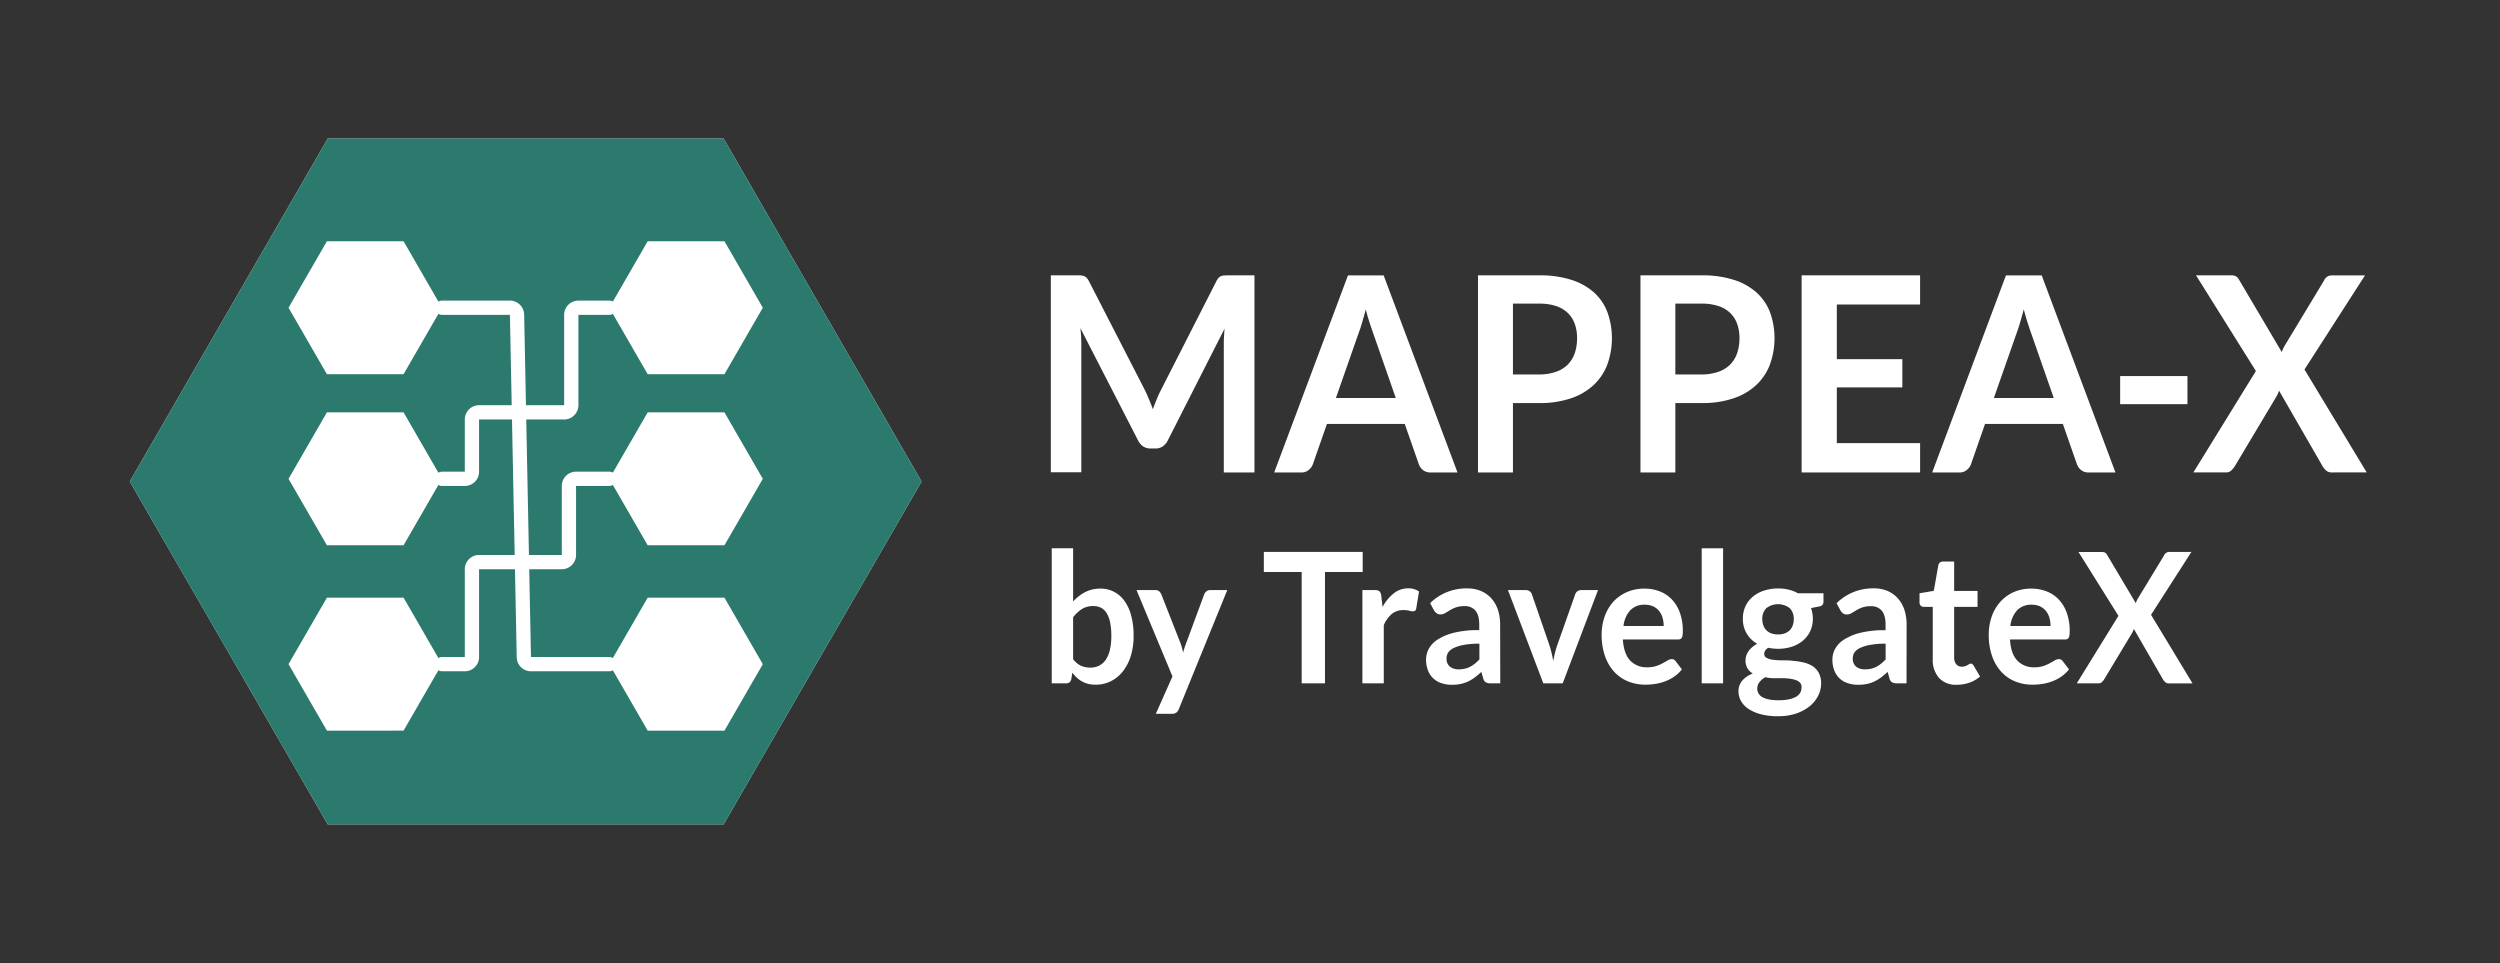 <svg id="Capa_1" data-name="Capa 1" xmlns="http://www.w3.org/2000/svg" viewBox="0 0 954 367.47"><rect x="0" y="0" width="954" height="367.47" fill="#333333" stroke="none"/><defs><style>.cls-1{fill:#fff;}.cls-2{fill:#2b7a6d;}.cls-3{fill:none;stroke:#fff;stroke-linecap:round;stroke-miterlimit:10;stroke-width:5.44px;}</style></defs><title>logos-RGB</title><polygon class="cls-1" points="276.13 52.9 125.06 52.9 49.52 183.74 125.06 314.57 276.13 314.57 351.67 183.74 276.13 52.9"/><path class="cls-1" d="M438.52,152.53c.48,1.2,1,2.41,1.41,3.62q.69-1.87,1.44-3.69c.49-1.22,1-2.38,1.58-3.49l21.22-41.67a5.91,5.91,0,0,1,.82-1.24,2.43,2.43,0,0,1,.94-.68,3.86,3.86,0,0,1,1.17-.26c.43,0,.94-.05,1.53-.05H478.7v75.22H467V131.7c0-.9,0-1.89.07-3s.13-2.17.22-3.28l-21.66,42.65a5.85,5.85,0,0,1-1.93,2.27,4.83,4.83,0,0,1-2.78.8H439a4.81,4.81,0,0,1-2.78-.8,5.85,5.85,0,0,1-1.93-2.27l-22-42.81q.19,1.73.27,3.36c.05,1.09.07,2.11.07,3v48.59H401V105.07H411c.59,0,1.11,0,1.54.05a3.86,3.86,0,0,1,1.16.26,2.69,2.69,0,0,1,1,.68,5.55,5.55,0,0,1,.84,1.24L437,149.08Q437.8,150.75,438.52,152.53Z"/><path class="cls-1" d="M556.18,180.29H545.87a4.39,4.39,0,0,1-2.85-.91,5.1,5.1,0,0,1-1.61-2.27l-5.36-15.34H506.36L501,177.11a4.86,4.86,0,0,1-1.56,2.19,4.26,4.26,0,0,1-2.85,1H486.23l28.16-75.22H528Zm-46.4-28.41h22.85l-8.72-25c-.4-1.11-.84-2.42-1.32-3.92s-1-3.15-1.41-4.92c-.46,1.77-.92,3.42-1.36,4.94s-.89,2.86-1.32,4Z"/><path class="cls-1" d="M577.34,153.81v26.48H564V105.07h23.35a39.07,39.07,0,0,1,12.44,1.77,23.63,23.63,0,0,1,8.68,4.94,19.37,19.37,0,0,1,5,7.59,29.53,29.53,0,0,1-.1,19.69,20.69,20.69,0,0,1-5.2,7.83,23.82,23.82,0,0,1-8.68,5.1,37,37,0,0,1-12.19,1.82Zm0-10.92h10a19,19,0,0,0,6.39-1,11.8,11.8,0,0,0,4.51-2.75,11.4,11.4,0,0,0,2.68-4.37,17.39,17.39,0,0,0,.89-5.75,15.72,15.72,0,0,0-.89-5.46,10.75,10.75,0,0,0-2.68-4.16,11.6,11.6,0,0,0-4.51-2.63,20.14,20.14,0,0,0-6.39-.91h-10Z"/><path class="cls-1" d="M639.31,153.81v26.48H626V105.07h23.35a39.11,39.11,0,0,1,12.44,1.77,23.58,23.58,0,0,1,8.67,4.94,19.39,19.39,0,0,1,5.06,7.59,29.53,29.53,0,0,1-.1,19.69,20.81,20.81,0,0,1-5.2,7.83,23.9,23.9,0,0,1-8.68,5.1,37.06,37.06,0,0,1-12.19,1.82Zm0-10.92h10a19,19,0,0,0,6.39-1,11.8,11.8,0,0,0,4.51-2.75,11.52,11.52,0,0,0,2.68-4.37,17.65,17.65,0,0,0,.89-5.75,16,16,0,0,0-.89-5.46,10.86,10.86,0,0,0-2.68-4.16,11.6,11.6,0,0,0-4.51-2.63,20.14,20.14,0,0,0-6.39-.91h-10Z"/><path class="cls-1" d="M732.71,105.07V116.2H700.93v20.86h25v10.77h-25V169.1h31.78v11.19H687.5V105.07Z"/><path class="cls-1" d="M807.26,180.29H797a4.42,4.42,0,0,1-2.85-.91,5.18,5.18,0,0,1-1.61-2.27l-5.35-15.34h-29.7l-5.35,15.34a4.93,4.93,0,0,1-1.56,2.19,4.26,4.26,0,0,1-2.85,1H737.32l28.15-75.22h13.64Zm-46.4-28.41h22.86l-8.73-25c-.39-1.11-.83-2.42-1.31-3.92s-.95-3.15-1.41-4.92c-.47,1.77-.92,3.42-1.37,4.94s-.88,2.86-1.31,4Z"/><path class="cls-1" d="M809.05,143.51h25.68v10.72H809.05Z"/><path class="cls-1" d="M860.85,141.58,838,105.07h13.29a3.88,3.88,0,0,1,2,.39,3.38,3.38,0,0,1,1.12,1.27l16.31,27.62q.24-.67.54-1.32a13.15,13.15,0,0,1,.7-1.33L886.88,107a3.22,3.22,0,0,1,2.82-1.92h12.79L879.39,141l23.75,39.28H889.8a3.13,3.13,0,0,1-2.15-.73,6.87,6.87,0,0,1-1.37-1.67l-16.6-28.81a12.37,12.37,0,0,1-.45,1.17c-.17.36-.33.7-.5,1l-15.91,26.63a8,8,0,0,1-1.34,1.64,2.74,2.74,0,0,1-2,.76H837Z"/><path class="cls-1" d="M401.34,260.76V209.23h8.16v20.32a16.13,16.13,0,0,1,4.57-3.59,12.57,12.57,0,0,1,5.94-1.34,10.79,10.79,0,0,1,5.08,1.2,11.47,11.47,0,0,1,4,3.48,17.1,17.1,0,0,1,2.58,5.66,29.55,29.55,0,0,1,.91,7.73,25.29,25.29,0,0,1-1,7.39,18.25,18.25,0,0,1-2.92,5.89,13.59,13.59,0,0,1-4.59,3.9,12.84,12.84,0,0,1-6,1.41,11.47,11.47,0,0,1-2.84-.33,9.68,9.68,0,0,1-4.31-2.36,16.59,16.59,0,0,1-1.73-1.89l-.37,2.39a2.21,2.21,0,0,1-.68,1.29,2.05,2.05,0,0,1-1.3.38Zm15.87-29.48a8,8,0,0,0-4.35,1.13,12.92,12.92,0,0,0-3.36,3.17v15.95a7.89,7.89,0,0,0,3,2.52,8.86,8.86,0,0,0,3.55.71,7.45,7.45,0,0,0,3.34-.73,6.59,6.59,0,0,0,2.53-2.22,11.22,11.22,0,0,0,1.6-3.76,22.8,22.8,0,0,0,.56-5.36,24.93,24.93,0,0,0-.48-5.29,10.43,10.43,0,0,0-1.37-3.52,5.46,5.46,0,0,0-2.16-2A6.46,6.46,0,0,0,417.21,231.28Z"/><path class="cls-1" d="M449.86,270.54a3.42,3.42,0,0,1-.94,1.37,2.81,2.81,0,0,1-1.77.47h-6.08l6.34-14.26L433.7,225.18h7.14a2.16,2.16,0,0,1,1.51.48,3.27,3.27,0,0,1,.8,1.11l7.24,18.45a15.92,15.92,0,0,1,.62,1.88c.18.64.33,1.29.47,1.94.17-.67.36-1.32.57-1.94s.44-1.27.68-1.91l6.81-18.42a2.52,2.52,0,0,1,.88-1.14,2.23,2.23,0,0,1,1.37-.45h6.54Z"/><path class="cls-1" d="M520,210.61v7.67H505.61v42.48h-8.89V218.28H482.28v-7.67Z"/><path class="cls-1" d="M519.89,260.76V225.18h4.79a2.49,2.49,0,0,1,1.75.48,2.89,2.89,0,0,1,.66,1.67l.5,4.3a16.61,16.61,0,0,1,4.26-5.2,8.65,8.65,0,0,1,5.49-1.91,6.83,6.83,0,0,1,4.16,1.21l-1.06,6.42a1.32,1.32,0,0,1-.43.88,1.35,1.35,0,0,1-.89.26,5.33,5.33,0,0,1-1.35-.24,8.83,8.83,0,0,0-2.28-.24,6.75,6.75,0,0,0-4.37,1.47,11.31,11.31,0,0,0-3.07,4.32v22.16Z"/><path class="cls-1" d="M572.5,260.76h-3.67a3.71,3.71,0,0,1-1.82-.37,2.32,2.32,0,0,1-1-1.47l-.72-2.53a28.64,28.64,0,0,1-2.53,2.13,15.88,15.88,0,0,1-2.56,1.55,13.24,13.24,0,0,1-2.81.93,16.06,16.06,0,0,1-3.31.31,12.27,12.27,0,0,1-4-.61,8.08,8.08,0,0,1-5.16-4.85,11.35,11.35,0,0,1-.73-4.21,8.68,8.68,0,0,1,1-4,9.68,9.68,0,0,1,3.36-3.55,20.75,20.75,0,0,1,6.24-2.63,38,38,0,0,1,9.69-1v-2.1q0-3.6-1.44-5.33a5.13,5.13,0,0,0-4.18-1.73,9.51,9.51,0,0,0-3.31.49,11.63,11.63,0,0,0-2.29,1.09c-.65.4-1.26.77-1.81,1.09a3.44,3.44,0,0,1-1.81.49,2.27,2.27,0,0,1-1.42-.45,3.42,3.42,0,0,1-1-1.11l-1.49-2.74a19.61,19.61,0,0,1,14.11-5.62,13.17,13.17,0,0,1,5.31,1,11.23,11.23,0,0,1,4,2.85,12.36,12.36,0,0,1,2.46,4.35,17.55,17.55,0,0,1,.84,5.55Zm-15.86-5.34a10.44,10.44,0,0,0,2.31-.24,8.51,8.51,0,0,0,2-.72,10.65,10.65,0,0,0,1.82-1.18,16.53,16.53,0,0,0,1.77-1.65v-6a32.07,32.07,0,0,0-6,.47,15.37,15.37,0,0,0-3.85,1.21,5.06,5.06,0,0,0-2.07,1.71,4,4,0,0,0-.61,2.13,3.84,3.84,0,0,0,1.28,3.25A5.29,5.29,0,0,0,556.64,255.42Z"/><path class="cls-1" d="M596.33,260.76h-7.41l-13.48-35.58h6.78a2.47,2.47,0,0,1,1.5.45,2.25,2.25,0,0,1,.84,1.14l6.55,19c.37,1.11.69,2.19.94,3.26s.48,2.12.68,3.19c.19-1.07.42-2.13.67-3.19a31.53,31.53,0,0,1,1-3.26l6.71-19a2.33,2.33,0,0,1,.82-1.14,2.29,2.29,0,0,1,1.42-.45h6.45Z"/><path class="cls-1" d="M627.53,224.62a15.76,15.76,0,0,1,5.9,1.08,12.77,12.77,0,0,1,4.64,3.14,14.42,14.42,0,0,1,3,5.06,19.89,19.89,0,0,1,1.09,6.85,14.1,14.1,0,0,1-.08,1.61,2.88,2.88,0,0,1-.3,1,1.27,1.27,0,0,1-.58.52,2.42,2.42,0,0,1-.92.15h-21c.25,3.66,1.18,6.34,2.81,8.05a8.53,8.53,0,0,0,6.48,2.56,10.85,10.85,0,0,0,3.42-.48,14.43,14.43,0,0,0,2.51-1.08c.72-.39,1.35-.75,1.89-1.07a3.09,3.09,0,0,1,1.57-.49,1.71,1.71,0,0,1,.86.21,1.93,1.93,0,0,1,.62.59l2.38,3.12a13.56,13.56,0,0,1-3,2.79,16.08,16.08,0,0,1-3.52,1.81,18.08,18.08,0,0,1-3.73.95,24.92,24.92,0,0,1-3.69.28,17.34,17.34,0,0,1-6.57-1.23,14.75,14.75,0,0,1-5.29-3.64,17.27,17.27,0,0,1-3.54-6,24.08,24.08,0,0,1-1.29-8.24,20.49,20.49,0,0,1,1.13-6.84,16.71,16.71,0,0,1,3.22-5.59A15.36,15.36,0,0,1,620.7,226,16.28,16.28,0,0,1,627.53,224.62Zm.16,6.14a7.33,7.33,0,0,0-5.58,2.12,10.6,10.6,0,0,0-2.58,6h15.33a11,11,0,0,0-.43-3.14,7.22,7.22,0,0,0-1.32-2.59,6.22,6.22,0,0,0-2.25-1.75A7.44,7.44,0,0,0,627.69,230.76Z"/><path class="cls-1" d="M657.53,209.23v51.53h-8.16V209.23Z"/><path class="cls-1" d="M678.49,224.55a17.25,17.25,0,0,1,4.09.47,13.58,13.58,0,0,1,3.51,1.37h9.75v3.19a1.81,1.81,0,0,1-.4,1.25,2.27,2.27,0,0,1-1.35.62l-3,.59a12.74,12.74,0,0,1,.51,1.91,12,12,0,0,1,.18,2.12,11.11,11.11,0,0,1-1,4.77,10.64,10.64,0,0,1-2.77,3.62,12.92,12.92,0,0,1-4.2,2.31,16.58,16.58,0,0,1-5.27.81,18.46,18.46,0,0,1-3.74-.38,2.78,2.78,0,0,0-1.58,2.27,1.68,1.68,0,0,0,.94,1.59,7.31,7.31,0,0,0,2.48.72,27.56,27.56,0,0,0,3.48.21c1.3,0,2.64,0,4,.17a29,29,0,0,1,4,.61,11.61,11.61,0,0,1,3.49,1.37A7.25,7.25,0,0,1,694,256.7a8.26,8.26,0,0,1,.94,4.16,10.21,10.21,0,0,1-1.11,4.59,12.39,12.39,0,0,1-3.2,4,16.82,16.82,0,0,1-5.14,2.8,21.25,21.25,0,0,1-6.94,1.06,25.5,25.5,0,0,1-6.71-.78,15.34,15.34,0,0,1-4.71-2.08,8.77,8.77,0,0,1-2.79-3,7.29,7.29,0,0,1-.93-3.54,6.24,6.24,0,0,1,1.45-4.2,10,10,0,0,1,4-2.7,5.78,5.78,0,0,1-2-1.94,5.84,5.84,0,0,1-.76-3.16,5.78,5.78,0,0,1,.26-1.65,7.17,7.17,0,0,1,.81-1.68A8.66,8.66,0,0,1,668.6,247a10.12,10.12,0,0,1,1.95-1.33,10.94,10.94,0,0,1-4-3.89,10.73,10.73,0,0,1-1.47-5.68,11,11,0,0,1,1-4.77,10.55,10.55,0,0,1,2.81-3.64,12.46,12.46,0,0,1,4.27-2.31A17.38,17.38,0,0,1,678.49,224.55Zm9,37.7a2.54,2.54,0,0,0-.59-1.73,3.93,3.93,0,0,0-1.62-1,11.83,11.83,0,0,0-2.4-.55,24.25,24.25,0,0,0-2.91-.17h-3.17a13.21,13.21,0,0,1-3.16-.38,7.58,7.58,0,0,0-2.23,1.89,4,4,0,0,0-.84,2.51,3.56,3.56,0,0,0,.45,1.75,3.91,3.91,0,0,0,1.42,1.41,8.25,8.25,0,0,0,2.53.91,18.57,18.57,0,0,0,3.8.33,18,18,0,0,0,3.93-.37,9.39,9.39,0,0,0,2.73-1,4.34,4.34,0,0,0,1.57-1.56A4.05,4.05,0,0,0,687.44,262.25Zm-9-20.15a7.31,7.31,0,0,0,2.64-.43,5.2,5.2,0,0,0,1.87-1.2,5,5,0,0,0,1.12-1.84,7.06,7.06,0,0,0,.38-2.35,5.74,5.74,0,0,0-1.5-4.18,7.34,7.34,0,0,0-9,0,5.7,5.7,0,0,0-1.51,4.18,7,7,0,0,0,.38,2.32,5,5,0,0,0,3,3.07A7.36,7.36,0,0,0,678.49,242.1Z"/><path class="cls-1" d="M727.53,260.76h-3.67a3.71,3.71,0,0,1-1.82-.37,2.32,2.32,0,0,1-1-1.47l-.72-2.53a28.64,28.64,0,0,1-2.53,2.13,15.88,15.88,0,0,1-2.56,1.55,13.24,13.24,0,0,1-2.81.93,16.12,16.12,0,0,1-3.31.31,12.27,12.27,0,0,1-4-.61,8.34,8.34,0,0,1-3.13-1.82,8.21,8.21,0,0,1-2-3,11.15,11.15,0,0,1-.73-4.21,8.68,8.68,0,0,1,1-4,9.73,9.73,0,0,1,3.35-3.55,20.93,20.93,0,0,1,6.25-2.63,37.94,37.94,0,0,1,9.68-1v-2.1c0-2.4-.47-4.18-1.43-5.33a5.15,5.15,0,0,0-4.18-1.73,9.51,9.51,0,0,0-3.31.49,12,12,0,0,0-2.3,1.09c-.65.4-1.25.77-1.8,1.09a3.44,3.44,0,0,1-1.81.49,2.3,2.3,0,0,1-1.43-.45,3.51,3.51,0,0,1-.95-1.11l-1.49-2.74A19.61,19.61,0,0,1,715,224.52a13.17,13.17,0,0,1,5.31,1,11.19,11.19,0,0,1,3.94,2.85,12.23,12.23,0,0,1,2.47,4.35,17.55,17.55,0,0,1,.84,5.55Zm-15.86-5.34a10.5,10.5,0,0,0,2.31-.24,8.68,8.68,0,0,0,2-.72,10.65,10.65,0,0,0,1.82-1.18,15.58,15.58,0,0,0,1.76-1.65v-6a32,32,0,0,0-6,.47,15.37,15.37,0,0,0-3.85,1.21,5.06,5.06,0,0,0-2.07,1.71,4,4,0,0,0-.61,2.13,3.86,3.86,0,0,0,1.27,3.25A5.34,5.34,0,0,0,711.67,255.42Z"/><path class="cls-1" d="M746.7,261.31a8.69,8.69,0,0,1-6.78-2.62,10.36,10.36,0,0,1-2.38-7.23V231.59h-3.43a1.59,1.59,0,0,1-1.14-.45,1.76,1.76,0,0,1-.48-1.35v-3.4l5.45-.94,1.72-9.71a1.72,1.72,0,0,1,.61-1.07,1.9,1.9,0,0,1,1.21-.38h4.23v11.2h8.92v6.1h-8.92v19.28a3.91,3.91,0,0,0,.79,2.61,2.63,2.63,0,0,0,2.11.93,3.64,3.64,0,0,0,1.28-.19,6.88,6.88,0,0,0,.89-.4c.25-.14.48-.27.68-.4a1.11,1.11,0,0,1,.59-.19,1,1,0,0,1,.6.19,3.12,3.12,0,0,1,.49.58l2.45,4.16a12.38,12.38,0,0,1-4.1,2.36A14.63,14.63,0,0,1,746.7,261.31Z"/><path class="cls-1" d="M775.15,224.62a15.72,15.72,0,0,1,5.9,1.08,12.69,12.69,0,0,1,4.64,3.14,14.28,14.28,0,0,1,3,5.06,19.89,19.89,0,0,1,1.1,6.85,11.9,11.9,0,0,1-.09,1.61,2.7,2.7,0,0,1-.29,1,1.32,1.32,0,0,1-.58.52,2.48,2.48,0,0,1-.93.15H767q.36,5.49,2.81,8.05a8.53,8.53,0,0,0,6.48,2.56,10.85,10.85,0,0,0,3.42-.48,15.13,15.13,0,0,0,2.51-1.08c.71-.39,1.34-.75,1.88-1.07a3.09,3.09,0,0,1,1.57-.49,1.69,1.69,0,0,1,.86.21,2.07,2.07,0,0,1,.63.59l2.38,3.12a14,14,0,0,1-3,2.79,16.54,16.54,0,0,1-3.52,1.81,18.17,18.17,0,0,1-3.74.95,24.68,24.68,0,0,1-3.68.28,17.39,17.39,0,0,1-6.58-1.23,14.75,14.75,0,0,1-5.29-3.64,17.25,17.25,0,0,1-3.53-6,24.08,24.08,0,0,1-1.29-8.24,20.49,20.49,0,0,1,1.12-6.84,16.71,16.71,0,0,1,3.22-5.59,15.3,15.3,0,0,1,5.13-3.76A16.23,16.23,0,0,1,775.15,224.62Zm.17,6.14a7.37,7.37,0,0,0-5.59,2.12,10.73,10.73,0,0,0-2.58,6h15.34a11.4,11.4,0,0,0-.43-3.14,7.55,7.55,0,0,0-1.32-2.59,6.39,6.39,0,0,0-2.25-1.75A7.44,7.44,0,0,0,775.32,230.76Z"/><path class="cls-1" d="M808.4,235l-15.24-24.35H802a2.65,2.65,0,0,1,1.34.26,2.43,2.43,0,0,1,.74.85L815,230.14c.11-.3.24-.6.37-.89a8.29,8.29,0,0,1,.46-.88l10-16.47a2.14,2.14,0,0,1,1.88-1.29h8.53l-15.4,24,15.83,26.18H827.7a2,2,0,0,1-1.44-.49,4.43,4.43,0,0,1-.91-1.11L814.28,240a7.05,7.05,0,0,1-.3.78c-.11.24-.22.47-.33.68L803,259.16a5.44,5.44,0,0,1-.89,1.1,1.85,1.85,0,0,1-1.32.5H792.5Z"/><polygon class="cls-2" points="276.14 52.9 125.05 52.9 49.51 183.75 125.05 314.56 276.14 314.56 351.68 183.75 276.14 52.9"/><polygon class="cls-1" points="127.72 137.65 116.04 117.43 127.72 97.21 151.07 97.21 162.74 117.43 151.07 137.65 127.72 137.65"/><path class="cls-1" d="M148.1,102.35l8.7,15.08-8.7,15.08H130.69L122,117.43l8.71-15.08H148.1M154,92.06H124.75L110.1,117.43l14.65,25.37H154l14.64-25.37L154,92.06Z"/><polygon class="cls-1" points="127.72 202.94 116.04 182.72 127.72 162.49 151.07 162.49 162.74 182.72 151.07 202.94 127.72 202.94"/><path class="cls-1" d="M148.1,167.64l8.7,15.08-8.7,15.07H130.69L122,182.72l8.71-15.08H148.1M154,157.35H124.75L110.1,182.72l14.65,25.36H154l14.64-25.36L154,157.35Z"/><polygon class="cls-1" points="127.72 273.66 116.04 253.44 127.72 233.22 151.07 233.22 162.74 253.44 151.07 273.66 127.72 273.66"/><path class="cls-1" d="M148.1,238.37l8.7,15.07-8.7,15.08H130.69L122,253.44l8.71-15.07H148.1m5.94-10.3H124.75L110.1,253.44l14.65,25.37H154l14.64-25.37L154,228.07Z"/><polygon class="cls-1" points="250.13 137.65 238.45 117.43 250.13 97.21 273.48 97.21 285.15 117.43 273.48 137.65 250.13 137.65"/><path class="cls-1" d="M270.51,102.35l8.7,15.08-8.7,15.08H253.1l-8.7-15.08,8.7-15.08h17.41m5.94-10.29H247.16l-14.65,25.37,14.65,25.37h29.29l14.64-25.37L276.45,92.06Z"/><polygon class="cls-1" points="250.13 202.94 238.45 182.72 250.13 162.49 273.48 162.49 285.15 182.72 273.48 202.94 250.13 202.94"/><path class="cls-1" d="M270.51,167.64l8.7,15.08-8.7,15.07H253.1l-8.7-15.07,8.7-15.08h17.41m5.94-10.29H247.16l-14.65,25.37,14.65,25.36h29.29l14.64-25.36-14.64-25.37Z"/><polygon class="cls-1" points="250.13 273.66 238.45 253.44 250.13 233.22 273.48 233.22 285.15 253.44 273.48 273.66 250.13 273.66"/><path class="cls-1" d="M270.51,238.37l8.7,15.07-8.7,15.08H253.1l-8.7-15.08,8.7-15.07h17.41m5.94-10.3H247.16l-14.65,25.37,14.65,25.37h29.29l14.64-25.37-14.64-25.37Z"/><path class="cls-3" d="M168.68,117.43h25.9a2.72,2.72,0,0,1,2.72,2.67l2.6,130.68a2.72,2.72,0,0,0,2.72,2.66h29.89"/><path class="cls-3" d="M232.51,117.43H220.72a2.72,2.72,0,0,0-2.72,2.72v34.48a2.72,2.72,0,0,1-2.72,2.72H182.81a2.72,2.72,0,0,0-2.72,2.72V180a2.71,2.71,0,0,1-2.72,2.72h-8.69"/><path class="cls-3" d="M168.68,253.44h8.69a2.72,2.72,0,0,0,2.72-2.72V217.23a2.72,2.72,0,0,1,2.72-2.73h31.57a2.72,2.72,0,0,0,2.72-2.72V185.44a2.72,2.72,0,0,1,2.72-2.73h12.69"/></svg>